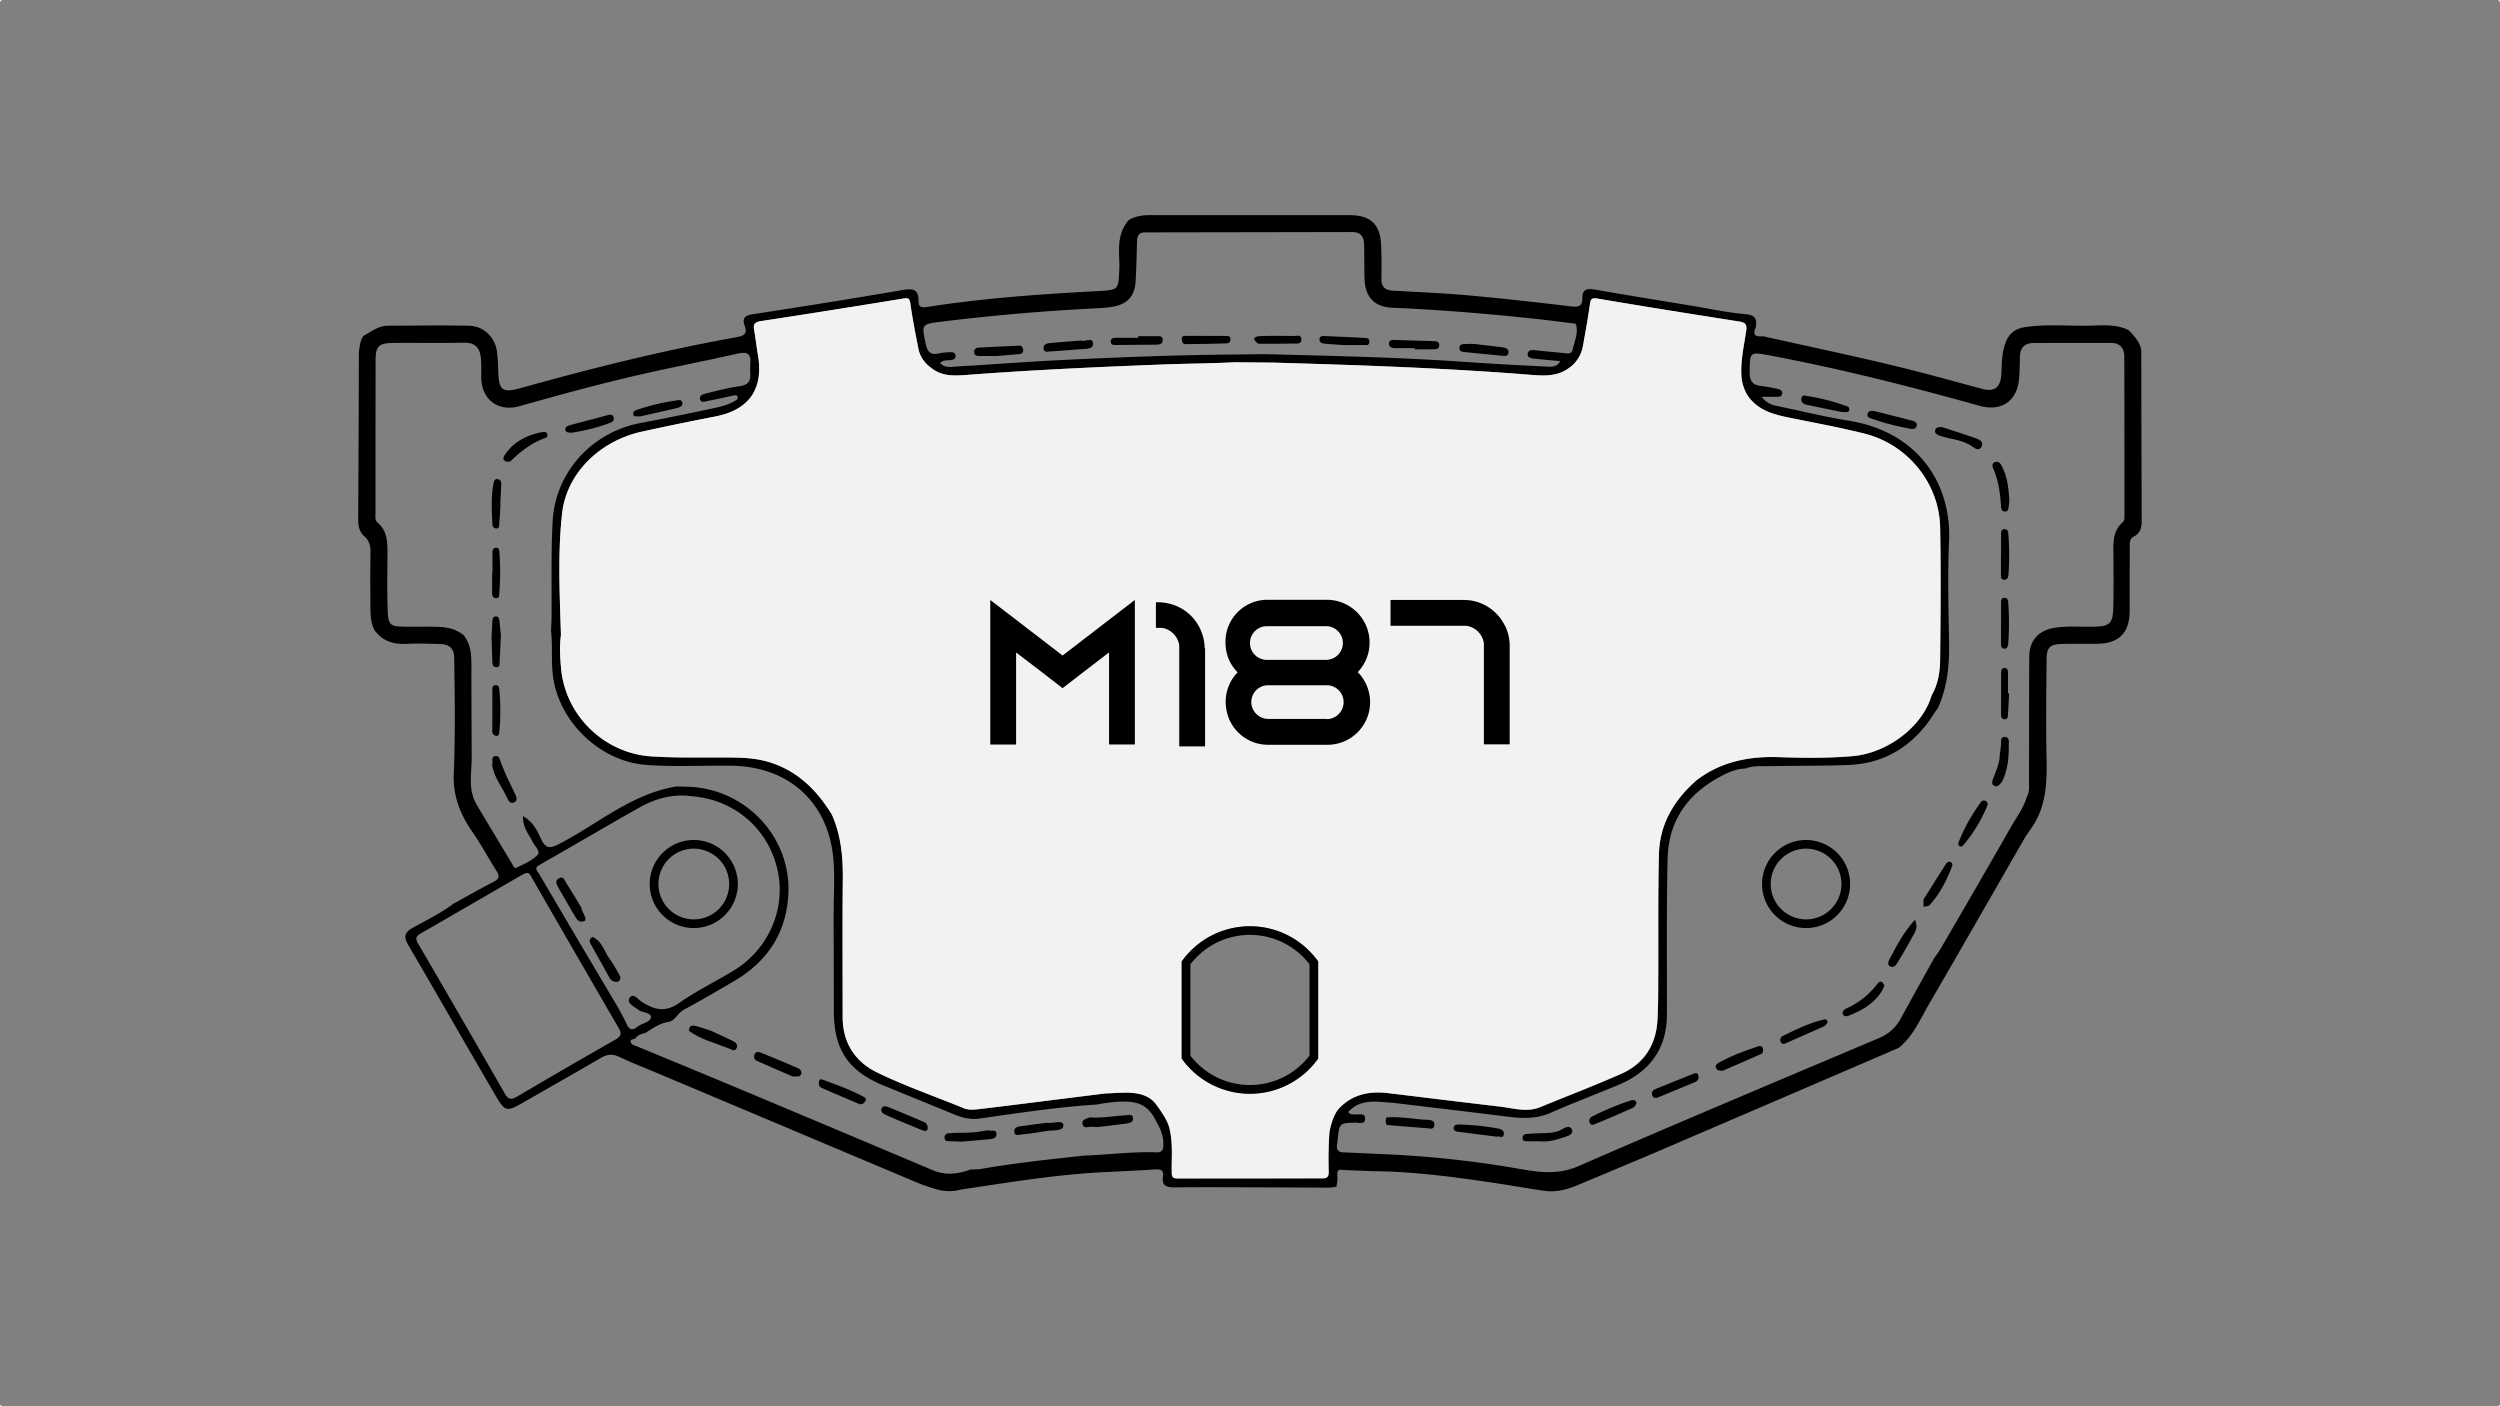 <svg xmlns="http://www.w3.org/2000/svg" viewBox="0 0 1920 1080"><rect x="0" y="0" width="1920" height="1080" fill="#808080" stroke="none"/><defs><style>.cls-1{fill:#010001;}.cls-2{fill:#f2f2f2;}</style></defs><g id="Capa_2" data-name="Capa 2"><g id="Capa_1-2" data-name="Capa 1"><path class="cls-1" d="M993.7,258.05c-8.86-.15-17.74-.23-26.59.1-8.22,1.05-.7,5.82-.7,5.82q13.73.07,27.41-.17c2.31,0,5.67.57,5.62-3.16C999.37,256.63,995.8,258.08,993.7,258.05Zm0,0c-8.86-.15-17.74-.23-26.59.1-8.22,1.05-.7,5.82-.7,5.82q13.73.07,27.41-.17c2.31,0,5.67.57,5.62-3.16C999.37,256.63,995.8,258.08,993.7,258.05Zm651.11,140c-.13-45.7-.28-82.21-.29-127.91,0-8.05-10-16.69-10-16.69-9.38-4.6-19.44-3.57-29.32-3.34-16.85.38-33.74-1.43-50.51,1.23-6.68,1.07-11.37,4.39-14.12,11.1-3.26,7.93-3.11,16.24-3.49,24.38-.52,10.66-5,14.5-15.12,11.76-23.5-6.34-47-12.91-70.62-18.53-32.35-7.69-64.89-14.57-97.36-21.81-5.17.49-8.51-.54-5.55-6.76.79-5.88.36-9.47-7.62-10.17-14.59-1.29-29-4.44-43.53-6.83-24.25-4-48.51-7.87-72.69-12.14-5.87-1-9.37,0-9.3,6.42,0,6.6-3,7.23-8.91,6.53-25.95-3.14-51.93-6-78-8.4-19.49-1.74-39.08-2.56-58.62-3.66-6.09-.33-9-3-8.84-9.33.2-8.29.1-16.61-.18-24.91-.55-16.55-7.73-23.67-24.23-23.75H882.22c-10.43,0-15.53,3.94-15.53,3.94-10.16,12.24-6.52,25.43-7.07,37.86-.67,15.48-.65,15.66-15.77,16.48-44.2,2.36-88.36,5.39-132.14,12.29-4.49.71-6.33-.4-6.3-4.76.1-9.05-4.41-9.64-12.26-8.3-38.38,6.62-76.87,12.69-115.35,18.65-6,.91-7.87,3.27-5.89,8.74,2.18,6.06-.22,7.74-6.22,8.82C509.62,269,454.44,282.81,399.6,298.13c-13.5,3.78-16.44,1.63-16.91-12.09-.17-5.26-.35-10.53-1-15.73-1.33-11.23-10.25-20-21.62-20.16-20.76-.37-41.53-.07-62.3,0-6.59,0-11.78,3.9-18,7.51-3.64,2.19-4.16,14-4.16,14q-.15,63.54-.5,127.08c0,5.11.67,9.71,5,13.42,3.39,2.93,4.52,7.11,4.44,11.78-.23,12.72-.2,25.46-.07,38.2.09,7.44-.44,15,3.21,21.94,6,8,14,10.89,23.82,10.41,8.82-.43,17.68-.13,26.53.12,6.23.2,10.61,2.77,10.74,9.89.55,29.82.93,59.63-.26,89.43-.84,17,4.92,31.63,14.53,45.35,6.62,9.45,12,19.73,18.2,29.48,2.39,3.77,2.52,6-1.93,8.33-10.5,5.42-20.76,11.27-31.12,17-9.73,7.35-20.72,12.59-31.28,18.5-6.37,3.56-7,7-3.45,13,22.11,37.89,43.86,76,66,113.85,8.82,15.08,9.08,14.92,24.35,6.15,19.16-11,38.37-21.87,57.43-33,4.68-2.73,8.75-3.49,13.94-1.08,10.74,5,21.79,9.33,32.71,13.94q98,41.26,195.87,82.56a139.55,139.55,0,0,0,17.43,5.9,35.49,35.49,0,0,0,17.1-.38c37.22-5.51,74.34-11.79,112-13.44,12.43-.63,24.87-1.15,37.27-2,4.38-.29,6.29,1.11,5.59,5.55-1.1,6.95,2.68,8.3,8.68,8.25,21.87-.18,43.74-.08,65.62,0q27,.08,54,.25l4.83-.73a25.8,25.8,0,0,0,.78-9c-.4-3.16,1-4.74,4.39-3.84l23.48.91c28.78.22,57.23,3.88,85.64,7.95,15,2.15,30,4.84,45,7.07,9,1.33,17.54-.73,25.84-4.21,18.25-7.7,36.54-15.31,54.82-23q51.21-22,102.45-44,44.77-19.23,89.51-38.53c11.18-8.92,16.5-22,23.39-33.8,24.56-42.23,48.78-84.67,73.17-127,1.5-2.59,3.33-5,5-7.5,11.63-16.26,12.41-34.78,12-53.87-.57-25.2-.19-50.41,0-75.61,0-9.83,2.42-12.19,12.34-12.44,8.84-.23,17.73,0,26.59-.11,16.68-.2,24.83-8.44,24.88-25.18.07-15.79-.07-31.57.12-47.35,0-3.45-.8-7.89,3-9.77C1644.85,409,1644.83,403.69,1644.81,398ZM722.59,247.09q60.18-7.41,120.73-10.38a83.64,83.64,0,0,0,12.34-1.36c10.43-2.15,15.7-8,16.45-18.85.7-10.21.8-20.45,1.11-30.7.14-3.92.93-7.3,5.86-7.32l158.75-.28c7.05-.12,9.56,3.13,9.76,9.18.3,8.86.1,17.73.37,26.58.39,14,7.41,21.8,21.33,22.38,36.79,1.58,73.47,4.59,110.06,8.55,9.34,1,18.66,2.21,28,3.36,1.06.14,2.86.28,3,.82,2,6.72-1.13,12.89-2.5,19.22-.93,4.34-4.5,3.06-7.45,2.78-7.17-.68-14.32-1.3-21.47-2.09-2.38-.25-4.94-.32-5.54,2.22-.81,3.51,2.36,3.93,4.76,4.21,6.42.75,12.87,1.25,20.26,1.95-3.06,5-7.19,4.32-10.73,4.16-20.73-1-41.46-2.1-62.15-3.55-51.41-3.61-102.9-4.65-154.38-6l-19.76.27c-46.82.31-93.57,2.13-140.32,4.49-25.43,1.28-50.83,3.31-76.25,4.71-4.13.23-8.9,1.64-12.84-2.75,3-2.56,5.88-1.76,8.51-2.18,1.8-.28,3.29-1,3.41-2.94.13-2.7-2.09-3.09-4-3.06a45.19,45.19,0,0,0-9.07.95c-6.45,1.48-8.73-1.7-9.92-7.47C707.82,249.17,707.64,248.93,722.59,247.09ZM472.77,798.33q-38.17,21.79-76.09,44.09c-4.51,2.64-6.61,1.59-9.07-2.7q-33-57.57-66.42-114.91c-2.13-3.64-2.17-5.58,1.76-7.85,25.43-14.55,50.74-29.3,76.11-44,1.68-1,3.42-1.76,4.95-2.54,2.71-.24,3.26,1.58,4.26,3.34Q441.5,731.59,475,789.26C477.51,793.65,477.24,795.78,472.77,798.33Zm8.56-11.75c-1.78-4-4-7.8-6-11.67Q458.45,746.44,441.6,718c-9.26-15.69-18.44-31.4-27.71-47.07-1.38-2.31-3.82-4.23.23-6.54,25.6-14.63,51-29.54,76.68-44.07,12.47-7.07,25.87-10.8,40.43-8.82,32.26,2.5,58,24.14,65.59,55.24,7.37,30.08-6,62-33.21,78.58-13.92,8.48-28.76,15.64-42.06,25-10.61,7.47-19.13,5.19-28.59-.85-2.88-1.83-6.67-7.38-9.45-3-2.54,4,3.46,6.42,6.59,8.95s10,2,9.78,5.84-6.94,4.51-10.31,7.27C485.91,791.51,483.35,791.11,481.33,786.58ZM888.14,885c-18.79-.66-37.45,1.88-56.2,2.56-26.39,2.9-52.8,5.64-79,10.28a52,52,0,0,1-7.4.3c-9.58,3.53-19.2,4.76-29,.65q-62.22-26.25-124.44-52.41-51.49-21.6-103.13-42.87c-1.85-.75-3.91-1.1-4.47-3-.94-3.09,2.66-1.78,3.7-3.29,1.82-2.6,5-3.15,7.84-4.15,5.5-3.44,10.54-7.25,17.56-8.28,4.69-.7,7-6.9,11.71-9.41,13.17-7,26-14.59,38.9-22.17,25.41-15,39.83-37.06,41.26-66.79,2.12-43.95-33.28-81.18-77.77-82.21L519.5,604c-34.16,5.55-59.89,28.42-89.26,43.74-7.28,3.81-11,4.74-14.85-3.69-2.85-6.21-6-12.94-13.74-17.27-.3,8.67,4.51,13.94,7.47,19.9,1.66,3.31,6.35,7.28,3.57,10.07-4.3,4.31-10.44,7-16.11,9.67-1.78.85-2.78-2.13-3.74-3.76-8.94-14.92-18-29.79-26.8-44.77-7-11.81-3.57-24.78-3.79-37.32-.08-22.84-.25-45.68-.2-68.51,0-8.63-.2-17.08-6-24.22-6.09-5.05-13.37-6.33-20.94-6.47-8-.15-16.05,0-24.07-.06-11.47-.15-12.92-1.17-13.3-12.88-.5-14.65-.23-29.32-.18-44,0-8.43-.2-16.71-7.34-22.8-2.49-2.13-1.84-5.07-1.84-7.75q0-58.55.06-117.07c0-10.83,2.5-13.32,13.17-13.42,18.28-.18,36.56.2,54.82-.2,8.6-.18,12.14,4.21,12.89,11.76.5,4.92.22,9.94.28,14.92.24,17.11,13,26.76,29.66,22,31.08-8.78,62.23-17.3,93.72-24.48,24.48-5.57,49.18-10.3,73.68-15.85,7.46-1.68,10.27.32,9.58,7.83a65.68,65.68,0,0,0,0,8.3c.22,5.74-2.38,8.13-8.25,8.93-8.72,1.22-17.3,3.48-25.86,5.59-2.23.57-5.52,1.66-4.39,4.86.93,2.63,4,1.16,5.85.83,6.52-1.13,13-2.68,19.43-4.08,1.34-.28,2.89-.63,3.46,1s-.82,2.34-2,3.06c-5.82,3.41-12.34,4.79-18.79,6.15-17.82,3.78-35.64,7.45-53.52,10.81-37.46,7-65.68,37.62-67.74,75.62-1.33,24.57-.62,49.25-.85,73.88,0,3.31-.27,6.62-.4,9.91,1.23,11,.17,22,1.28,33.1,3.61,35.86,35.71,67.46,71.8,70.12,21.85,1.61,43.71.32,65.54.62,44.21.59,74.8,28.47,78.29,72.36,1.08,13.72.15,27.61.15,41.41,0,24.83.16,49.66.15,74.5,0,29.6,10.82,46.07,38.15,57.33,18.06,7.45,36.19,14.73,54.24,22.17,6.22,2.56,12.52,4.14,19.27,3.24,29.91-4.24,59.76-8.85,89.93-10.75,8-1.51,16.15-2.64,24.33-2.21,9,.48,15.32,3.64,20.34,12.61,3.89,7,7.17,13,6.79,21C893.26,883.58,892.15,885.14,888.14,885ZM1021,869.48a292.82,292.82,0,0,0-.58,29.78c.1,4.23-.63,5.84-5.19,5.77l-110.08.07c-3.13,0-5.18,0-5.26-4.14-.25-12.14,1.18-23.78-2.11-35.67-1.93-7-10.63-18-10.63-18-6.14-7.47-16.4-8.44-26.09-8-4.15.17-8.29.37-12.43.55Q815,844,781.27,848.24c-10.13,1.26-20.28,2.56-30.42,3.69-4.09.45-8.25.58-12.08-1.43-21.7-8.81-43.89-16.6-64.94-26.76-17-8.18-26.61-22.85-26.61-42.59,0-35.41-.24-70.82.11-106.21.17-17.05-1.41-33.62-8.41-49.35C627.13,606.43,612,591.45,589.64,585c-9.2-2.64-18.51-3.11-27.93-3.21-20.49-.23-41,.48-61.45-.86-36.21-2.38-66-31.37-69.3-67.59-.77-8.54-1.24-17.08-.1-25.65-.92-31.25-2.58-62.6.94-93.72,3.46-30.35,28.71-55.25,61-62.4,18.86-4.17,37.81-8,56.77-11.73,25.86-5,37.12-21.28,32.56-47.28-1.1-6.27-1.71-12.61-2.88-18.86-.81-4.41.15-6.29,5.09-7.05q54.49-8.28,108.86-17.25c3.57-.56,5.32-1,6,3.64,1.64,11.76,3.94,23.42,6.25,35.06,1.88,9.53,9.8,14.44,9.8,14.44,8.56,7.13,19.16,6,29.4,5.27,49.71-3.74,99.51-6,149.3-7.9,18.27-.7,36.56-.76,54.82-1.68l29.21.27c65.59,1.91,131.19,4.09,196.63,9.3,10.43.83,21,1.76,30.35-5.11a26,26,0,0,0,10.82-17c1.87-10.63,3.84-21.24,5.33-31.9.59-4.28,1.5-5.23,6.21-4.41,35.94,6.12,71.93,11.84,108,17.49,4.61.72,6.61,1.72,5.81,7.19-1.73,11.73-4.49,23.42-3.63,35.43a33.81,33.81,0,0,0,4.38,13.73c8.26,12.63,21.5,15.4,34.91,18.1,18.39,3.71,36.87,7.15,55.06,11.67,33.25,8.27,57.58,38.14,58.23,72.12.65,33.78.35,67.59,0,101.37-.08,9.54-1.51,19.11-6.55,27.62-6.89,23.85-33.65,44.36-60.81,46.69-18.77,1.61-37.58,1.4-56.35.76-23.08-.78-44.45,3.4-63.2,17.62-17.29,15.05-28.45,33.59-29.05,56.81-.8,31.53-.35,63.1-.53,94.65,0,11.06,0,22.15-.64,33.2-1.13,19-10.42,33.21-27.82,40.93-20.42,9-41.35,17-62,25.51-10.45,4.31-20.74.88-31-.33-29.09-3.41-58.18-7-87.27-10.51-14.14-1.37-26.84,1.43-36.87,12.42C1022.94,857.68,1021,869.48,1021,869.48Zm610.57-473.36c0,1.6-.07,3.83-1,4.66-8.64,7.35-7.46,17.21-7.43,26.89.07,13,.18,26-.13,39-.32,12.29-2.75,14.37-14.79,14.65-9.94.23-19.92-.73-29.85.77-12.66,1.91-19.79,9.56-19.88,22.35-.2,31.57-.11,63.13-.23,94.7,0,4.37.57,8.9-1.7,13-2.46,8.28-7.65,15.13-11.85,22.48Q1517.61,682,1490.17,729c-1.36,2.34-3.07,4.45-4.64,6.68-8.56,15.45-17.23,30.87-25.66,46.39a33,33,0,0,1-16.81,15.18c-77,32.6-154.18,64.93-230.85,98.36-15.3,6.67-29.41,4.81-44.39,2.23a799.6,799.6,0,0,0-106.26-11.49l-28.61-1.3c-5.43.17-6.86-2-6-6.82.2-1.08.3-2.18.4-3.28,1.3-12.45,1.3-12.3,13.52-12.77,2.74-.1,7.8,1.95,7.5-3.44-.23-4.23-4.61-2.61-7.38-2.85-1.87-.16-3.9.49-5.62-1.87,9.82-10.67,22.4-7.77,34.51-7.06,29.57,3.56,59.15,7,88.69,10.71,11.13,1.42,21.79,1.58,32.45-3.09,17.15-7.52,34.69-14.17,52-21.4,24-10.08,37.16-27.71,37.19-54.32.07-39.82-.4-79.65.52-119.45.7-30.54,17-51.68,44-64.78,4.94-2.4,10.16-4.36,15.83-4.39,5.77-2.38,11.88-1.72,17.86-1.83,20.13-.37,40.29-.17,60.39-.87,29.66-1,51.58-15.46,67.06-40.33.7-1.13,1.57-2.16,2.36-3.24,7.41-16.25,9-33.38,8.65-51-.43-25.75-1.11-51.54,0-77.24,2-44.74-24.28-84.29-77.38-92.7-18.52-2.95-36.76-7.55-55.15-11.33a18,18,0,0,1-11.43-6.95c4.77,0,8.5,0,12.21,0,1.78,0,3.39-.47,3.62-2.54s-1.41-3-3-3.36a107.45,107.45,0,0,0-13-2.38c-6.34-.64-9-3.43-9-10.18.16-16.22-.12-16.22,15.71-13.26,54.3,10.21,107.79,23.84,161,38.67,16.5,4.59,28.59-3.59,30.15-20.56.54-5.77.57-11.6.72-17.41.2-6.73,3.61-10.28,10.31-10.29q29.91-.13,59.82-.05c6.87,0,10,4.14,10,10.64Q1631.63,335.08,1631.58,396.12ZM966.41,264q13.73.07,27.41-.17c2.31,0,5.67.57,5.62-3.16-.07-4-3.64-2.56-5.74-2.59-8.86-.15-17.74-.23-26.59.1C958.89,259.2,966.41,264,966.41,264Z"/><path class="cls-2" d="M1490,405.09c-.65-34-25-63.85-58.23-72.12-18.19-4.52-36.67-8-55.06-11.67-13.41-2.7-26.65-5.47-34.91-18.1a33.81,33.81,0,0,1-4.38-13.73c-.86-12,1.9-23.7,3.63-35.43.8-5.47-1.2-6.47-5.81-7.19-36-5.65-72-11.37-108-17.49-4.71-.82-5.62.13-6.21,4.41-1.49,10.66-3.46,21.27-5.33,31.9a26,26,0,0,1-10.82,17c-9.36,6.87-19.92,5.94-30.35,5.11-65.44-5.21-131-7.39-196.63-9.3l-29.21-.27c-18.26.92-36.55,1-54.82,1.68-49.79,1.9-99.59,4.16-149.3,7.9-10.24.77-20.84,1.86-29.4-5.27,0,0-7.92-4.91-9.8-14.44-2.31-11.64-4.61-23.3-6.25-35.06-.65-4.65-2.4-4.2-6-3.64q-54.39,8.88-108.86,17.25c-4.94.76-5.9,2.64-5.09,7.05,1.17,6.25,1.78,12.59,2.88,18.86,4.56,26-6.7,42.25-32.56,47.28-19,3.7-37.91,7.56-56.77,11.73-32.28,7.15-57.53,32.05-61,62.4-3.52,31.12-1.86,62.47-.94,93.72-1.14,8.57-.67,17.11.1,25.65,3.26,36.22,33.09,65.21,69.3,67.59,20.47,1.34,41,.63,61.45.86,9.42.1,18.73.57,27.93,3.21,22.35,6.46,37.49,21.44,49.28,40.6,7,15.73,8.58,32.3,8.41,49.35-.35,35.39-.1,70.8-.11,106.21,0,19.74,9.66,34.41,26.61,42.59,21,10.16,43.24,18,64.94,26.76,3.83,2,8,1.88,12.08,1.43,10.14-1.13,20.29-2.43,30.42-3.69Q815,844,848.64,839.77c4.14-.18,8.28-.38,12.43-.55,9.69-.4,19.95.57,26.09,8,0,0,8.7,11.06,10.63,18,3.29,11.89,1.86,23.53,2.11,35.67.08,4.12,2.13,4.19,5.26,4.14l110.08-.07c4.56.07,5.29-1.54,5.19-5.77a292.82,292.82,0,0,1,.58-29.78s1.93-11.8,6.89-17.65c10-11,22.73-13.79,36.87-12.42,29.09,3.52,58.18,7.1,87.27,10.51,10.31,1.21,20.6,4.64,31,.33,20.65-8.52,41.58-16.46,62-25.51,17.4-7.72,26.69-21.92,27.82-40.93.67-11,.59-22.14.64-33.2.18-31.55-.27-63.12.53-94.65.6-23.22,11.76-41.76,29.05-56.81,18.75-14.22,40.12-18.4,63.2-17.62,18.77.64,37.58.85,56.35-.76,27.16-2.33,53.92-22.84,60.81-46.69,5-8.51,6.47-18.08,6.55-27.62C1490.34,472.68,1490.64,438.87,1490,405.09ZM1012.35,813l-.65.88a64.32,64.32,0,0,1-103.5,0l-.65-.88V738.35l.65-.88a64.32,64.32,0,0,1,103.5,0l.65.89Z"/><path class="cls-1" d="M1323.07,822.32c-3,0-4.34-.35-5-1.75-.93-1.86,0-3.32,1.49-4.16,9.84-5.52,20.34-9.49,31-12.92,1.24-.4,2.83-.23,3.25,1.56s.47,3.61-1.26,4.38C1342.33,814,1332,818.43,1323.07,822.32Z"/><path class="cls-1" d="M1477.24,690.82c5.56-8.82,11.09-17.66,16.72-26.45.84-1.32,1.87-3,3.82-2.44a2.46,2.46,0,0,1,1.38,3.44c-4.18,10.81-9.32,21.11-17.22,29.74-.93,1-3.09.89-4.67,1.29Z"/><path class="cls-1" d="M1304.43,827c.29,2.42-1.37,3.51-3.16,4.27-8.85,3.74-17.73,7.39-26.6,11-2,.84-4.36,2-5.65-.81-1.15-2.52.48-4.35,2.64-5.24,9.65-3.94,19.38-7.69,29-11.58C1303.17,823.64,1304.34,824.35,1304.43,827Z"/><path class="cls-1" d="M1470.71,706.32c2.87,6.53-.44,10.15-2.38,13.86-3.55,6.79-7.58,13.33-11.53,19.9-1,1.69-2.74,3-4.81,2.29-2.44-.89-2-3.38-1.22-4.93C1456.3,726.85,1461.79,716.2,1470.71,706.32Z"/><path class="cls-1" d="M1256.84,847.08a6.19,6.19,0,0,1-4,4.27c-9,4-18,7.9-27.09,11.63-1.5.62-3.91,1.85-4.94-.84-.79-2.1.4-3.91,2.2-4.8a211.51,211.51,0,0,1,29.51-12.22C1254.24,844.57,1256.36,844.78,1256.84,847.08Z"/><path class="cls-1" d="M1447.25,757a49.33,49.33,0,0,1-2.28,4.6c-5.93,9.25-14.93,14.4-24.82,18.29-1.53.6-3.68,1.06-4.54-.54-1-1.9,0-3.78,2.09-4.68A61.81,61.81,0,0,0,1442,755.38c.76-1,2.11-2.1,3.54-1C1446.28,754.92,1446.64,756.05,1447.25,757Z"/><path class="cls-1" d="M1149.9,873c-10.23-1.28-19.78-2.41-29.3-3.72-1.76-.24-4.33-.51-4.13-3.09s2.64-2.57,4.49-2.55a191.54,191.54,0,0,1,29.55,3.07c2.55.43,5.1,1.68,4.32,4.86S1150.94,872,1149.9,873Z"/><path class="cls-1" d="M1403.55,784.78a6.12,6.12,0,0,1-3.88,4l-27.26,12c-1.77.77-3.77,1.83-4.87-.79a3.27,3.27,0,0,1,1.55-4.3c10.12-5,20.28-10,31.38-12.61C1401.78,782.7,1403.28,782.81,1403.55,784.78Z"/><path class="cls-1" d="M1065.05,864c-1.16-1.88-.93-3.83-.32-5.8,10.78-1,21.36,1.53,32.08,1.85,2.56.08,5.21.94,4.77,4.31s-3.41,2.26-5.29,2.14C1085.87,865.78,1075.46,864.84,1065.05,864Z"/><path class="cls-1" d="M1182.79,876.47c-3.93,0-7,0-10,0-1.65,0-3.39,0-3.46-2.42,0-2,1.11-3,3-3.16,3.56-.27,7.12-.51,10.69-.59,6-.13,12.08,0,17.52-3.49,2.08-1.31,5.22-2.35,6.55.37,1.75,3.56-1.86,4.82-4.26,5.66C1196.07,875.21,1189.21,877.28,1182.79,876.47Z"/><path class="cls-1" d="M1543.14,384.1a27.13,27.13,0,0,1-.38,4.51c-.4,1.72-.17,4.21-2.92,4.21-2.56,0-2.95-2-3.07-4-.62-9.88-1.84-19.62-5.89-28.8-.76-1.72-1.32-4,1-5s4.08.22,5.27,2.47C1541.53,365.69,1542.63,374.62,1543.14,384.1Z"/><path class="cls-1" d="M1537.62,600.35c-1.81,2-3.75,5-6.6,2.77-2-1.57-.57-4.44.35-6.81,2.16-5.54,4.55-11.07,4.48-17.21.3-2.15.64-4.29.91-6.45.33-2.55-1-6.67,2.7-6.71,4.28-.05,3.23,4.45,3.27,7.15C1542.89,582.49,1541.72,591.71,1537.62,600.35Z"/><path class="cls-1" d="M1465.06,328.89a182.3,182.3,0,0,1-27-7.17c-1.8-.65-4.18-1.07-3.83-3.44.4-2.77,3-3.11,5.17-2.58,9.84,2.37,19.63,4.91,29.43,7.42,2,.52,3.8,1.73,3.14,4C1471.23,329.76,1468.88,329.81,1465.06,328.89Z"/><path class="cls-1" d="M1543,532.54c-.28,5.48-.52,11-.87,16.42-.1,1.6-.2,3.49-2.53,3.44-2.08,0-2.79-1.54-2.79-3.34q0-16.47.1-32.93a2.88,2.88,0,0,1,2.19-3.1c2-.29,3,1.24,3,3.05.09,5.48,0,11,0,16.45Z"/><path class="cls-1" d="M1536.8,478.75c0-5.23,0-10.46,0-15.68,0-1.66.14-3.63,2.19-3.89,2.48-.33,3.24,1.53,3.35,3.65a226.06,226.06,0,0,1,0,31.34c-.17,2-.73,4.18-3.19,4s-2.36-2.63-2.38-4.53c0-4.95,0-9.9,0-14.86Z"/><path class="cls-1" d="M1491.5,328c8.83,2.9,17.69,5.68,26.46,8.77,2.56.9,5.48,2.73,4,6.05-1.62,3.54-4.56,2.1-6.84.4-7.32-5.51-16.42-5.67-24.67-8.36-2.28-.74-4.61-1.7-4.29-4.14C1486.46,328,1489.08,328,1491.5,328Z"/><path class="cls-1" d="M1415.16,316.57c-9.11-1.88-18.5-3.75-27.86-5.76-2.29-.5-4.13-1.87-3.83-4.57.4-3.52,2.83-2.29,5-2a152.09,152.09,0,0,1,27.88,7.05c1.76.59,4.25.95,3.87,3.43C1419.77,317.49,1417.15,316.11,1415.16,316.57Z"/><path class="cls-1" d="M1536.81,425.56c0-5.23,0-10.46,0-15.68,0-1.72.38-3.42,2.56-3.49s2.9,1.46,3,3.21a212.85,212.85,0,0,1,.09,32.14c-.17,2.12-1.38,3.78-3.73,3.45-2.14-.31-2-2.31-2-3.94,0-5.23,0-10.46,0-15.69Z"/><path class="cls-1" d="M378.21,439.86c0-5.25,0-10.5,0-15.76,0-1.8.73-3.39,2.73-3.44,2.22-.06,2.49,1.78,2.6,3.48a202,202,0,0,1-.09,31.5c-.13,1.52.28,3.59-2.17,3.72s-3.32-1.52-3.32-3.73c0-5.25,0-10.51,0-15.77Z"/><path class="cls-1" d="M389.83,354.68c-4.74-.93-3.28-3.72-1.67-6,7-10.07,17.34-14.81,29-17a3.25,3.25,0,0,1,2.8.92c.7,1.16.64,3.19-.7,3.64-10.69,3.55-19.2,10.28-27.16,17.93C391.62,354.6,390.58,354.51,389.83,354.68Z"/><path class="cls-1" d="M384.41,387c-.31,5.25-.58,10.5-1,15.74-.09,1.29,0,3-1.88,3.13a3,3,0,0,1-3.32-3c-.6-10.5-1.16-21,.74-31.43.31-1.67,1-4.1,3.7-3.4,1.91.49,2.36,2.3,2.3,4-.17,5-.5,9.95-.77,14.93Z"/><path class="cls-1" d="M384.7,487.59c-.32,6.84-.55,13.67-1,20.49-.11,1.63.6,4.31-2.42,4.31s-3.09-2.5-3.17-4.71c-.23-6-.41-12-.61-18.05.23-4.36.45-8.72.69-13.08.1-1.83.81-3.24,2.88-3.14,1.62.08,2.26,1.31,2.42,2.79Q384.09,481.9,384.7,487.59Z"/><path class="cls-1" d="M439.16,332.31c-1.74-.21-4.62.37-5-2.4-.28-2.1,2.09-3,4-3.51,9.56-2.56,19.14-5,28.7-7.62,2.12-.57,4.05-.46,4.52,2,.43,2.23-1.13,3.39-3.18,4.12A148.09,148.09,0,0,1,439.16,332.31Z"/><path class="cls-1" d="M491.49,319.85c-2.31-.56-4.93,1-5.18-2.08-.16-1.92,1.54-2.57,3.23-3.13a161.57,161.57,0,0,1,28.84-6.94c2.14-.3,5-1.29,5.63,1.51.53,2.39-1.9,3.7-4.2,4.22C510.18,315.63,500.54,317.8,491.49,319.85Z"/><path class="cls-1" d="M1086.45,267.36c-5.25,0-10.49.07-15.74,0-2.1-.05-3.92-1.16-4-3.42-.1-2.67,2.11-2.9,4.11-2.85q15.33.39,30.66.91c2,.07,4,.58,3.86,3.23-.12,2.47-1.72,3.1-4,3.06-5-.09-9.95,0-14.92,0Z"/><path class="cls-1" d="M926.19,258c5,0,9.91,0,14.86,0,1.86,0,4-.29,3.94,2.74-.06,2.16-1.45,2.94-3.18,3-10.44.28-20.87.53-31.31.57-2.4,0-2.93-2.39-2.89-4.25,0-2.27,2.14-2.1,3.73-2.12,4.95-.05,9.9,0,14.85,0Z"/><path class="cls-1" d="M1132.26,264.16c8.16,1,15,1.7,21.88,2.62,2.24.3,4.69,1.19,4.39,4-.32,3.14-3.13,2.61-5.22,2.42-9.36-.85-18.71-1.81-28.06-2.77-2.19-.23-4.66-.26-4.37-3.56.25-2.81,2.56-2.54,4.36-2.66C1128,264,1130.76,264.16,1132.26,264.16Z"/><path class="cls-1" d="M874.19,258.18h14.09c2.2,0,4.78-.37,4.69,3-.08,2.93-2.28,3.47-4.64,3.5q-15.78.17-31.54.28c-1.69,0-3.49,0-3.71-2.25-.26-2.65,1.58-3.27,3.7-3.28,5.8-.05,11.6,0,17.41,0Z"/><path class="cls-1" d="M765.83,273.4c-5.75,0-9.87,0-14,0-1.84,0-3.37-.54-3.66-2.48a3.23,3.23,0,0,1,3.24-3.92c10.42-.61,20.85-1.06,31.28-1.52,2-.09,2.87,1.18,3.06,3.07.27,2.62-1.32,3.27-3.48,3.44C776.26,272.5,770.25,273,765.83,273.4Z"/><path class="cls-1" d="M830.29,261.52c2.76,1.37,8.85-3,9.17,2.25.28,4.74-6,4.09-10,4.43q-11.52,1-23,1.73c-2,.13-4.8,1-5-2.48-.16-2.94,2.33-3.71,4.45-3.92C813.85,262.72,821.82,262.19,830.29,261.52Z"/><path class="cls-1" d="M1032.16,265c-4-.27-9.52-.56-15-1.05-2-.17-4-1-3.8-3.45.2-2.81,2.63-2.46,4.43-2.39,9.91.38,19.81.87,29.72,1.39,1.86.09,4.08-.05,4.14,2.78.08,3.77-2.92,2.56-4.76,2.65C1042.48,265.14,1038.06,265,1032.16,265Z"/><path class="cls-1" d="M388.61,595.22c2.37,4.94,4.77,9.87,7.1,14.82,1,2.06,1.83,4.58-.45,6-2.92,1.77-4.68-.75-5.68-3-3.83-8.58-10.24-16-11.64-25.7.92-2.26-1.3-6.24,2.53-6.71,3.39-.41,3.49,3.34,4.46,5.71C386.15,589.29,387.38,592.25,388.61,595.22Z"/><path class="cls-1" d="M546.09,791.68c5.47,2.53,11,5,16.38,7.6,2.33,1.13,4.64,2.88,3.2,5.76s-3.95,1-5.79.22c-10.39-4.2-21.48-6.8-30.76-13.52,0-4.79,3.09-4.42,6.2-3.55C539,789.2,542.51,790.5,546.09,791.68Z"/><path class="cls-1" d="M378.12,545c0-5.22,0-10.45,0-15.67,0-1.77.58-3.27,2.82-3.11,1.71.12,2.31,1.35,2.46,2.77a165.61,165.61,0,0,1,0,33.76c-.14,1.41-.83,2.78-2.61,2.32a3.37,3.37,0,0,1-2.75-3.58C378.15,556,378.11,550.46,378.12,545Z"/><path class="cls-1" d="M608.83,826.76c-8.34-3.61-18-7.73-27.52-12-2.1-.92-2.62-2.85-1.85-4.88.93-2.48,3.29-2.08,4.95-1.42q14.19,5.68,28.2,11.81c1.72.75,3.43,2.28,2.71,4.57C614.52,827.42,612.19,826.51,608.83,826.76Z"/><path class="cls-1" d="M631.26,829c11.07,4.09,22.24,8,32.64,13.7a2,2,0,0,1,.74,2.84c-1.1,1.74-2.79,3.1-4.84,2.26q-14.47-6-28.8-12.3c-2-.87-2.44-2.87-2-4.93C629.2,829.37,629.88,828.62,631.26,829Z"/><path class="cls-1" d="M758.85,868c2.06,1.27,6.35-1.43,6.42,2.94.06,3.5-3.28,3.81-6.06,4.06-6.77.6-13.55,1.16-20.32,1.74l-9.83-.3c-1.63-.06-3.41.06-3.6-2.26a3.2,3.2,0,0,1,3.25-3.83c2.72-.22,5.46-.37,8.19-.35A107.71,107.71,0,0,0,758.85,868Z"/><path class="cls-1" d="M712.45,866.49c-.15,2.64-2.23,2.27-4.07,1.53-9.39-3.82-18.78-7.66-28-11.74-1.83-.8-4.45-2.32-3.33-4.92s3.87-1.64,5.8-.86c8.89,3.59,17.72,7.36,26.55,11.11A4.74,4.74,0,0,1,712.45,866.49Z"/><path class="cls-1" d="M1506.17,650.13c-2.48-.26-2.46-2.09-1.86-3.63a141.76,141.76,0,0,1,16.88-30.29,2.8,2.8,0,0,1,3.57-1.2,2.89,2.89,0,0,1,1.62,3.49,115.12,115.12,0,0,1-18.76,30.88C1507.3,649.76,1506.66,649.88,1506.17,650.13Z"/><path class="cls-1" d="M449.55,706.9c-3.37,1.92-5.7.67-7.49-2.41-4.44-7.62-9-15.18-13.3-22.86-1.34-2.38-2.84-5.36.64-7.17s4.19,1.66,5.39,3.54c4,6.25,7.79,12.63,11.66,19C446.8,700.49,450,703.12,449.55,706.9Z"/><path class="cls-1" d="M474.58,754c-3.44.47-5.51-1.06-7.13-4.11-4.46-8.4-9.2-16.65-13.83-25-1.28-2.3-.86-4.09,1.56-5.31,7.34,3.34,8.85,11.23,13.12,17a93.46,93.46,0,0,1,6.39,10.4C475.94,749.28,478.05,751.77,474.58,754Z"/><path class="cls-1" d="M837,858.15c9.37.76,18.57-1.16,27.85-1.67,1.92-.11,4.89-1.11,5.3,2.12s-2.48,3.93-4.9,4.26c-7.32,1-14.67,1.81-22,2.69-1.6-.06-3.22,0-4.81-.19-2.47-.24-6.11,1.78-7-1.72C830.41,859.77,834.28,859.17,837,858.15Z"/><path class="cls-1" d="M804.09,862.28c4.34.81,12.3-2.53,12.56,1.64.32,5.23-7.65,3.81-12.19,4.6-6.8,1.19-13.66,2.11-20.52,2.85-1.84.19-4.88,1.24-5-2.38-.12-2.91,2.31-3.65,4.47-4C790.21,864,797.08,863.19,804.09,862.28Z"/><path class="cls-1" d="M532.82,712.76a33.82,33.82,0,1,1,33.81-33.82A33.86,33.86,0,0,1,532.82,712.76Zm0-61A27.16,27.16,0,1,0,560,678.94,27.19,27.19,0,0,0,532.82,651.78Z"/><path class="cls-1" d="M1387.08,712.76a33.82,33.82,0,1,1,33.81-33.82A33.86,33.86,0,0,1,1387.08,712.76Zm0-61a27.16,27.16,0,1,0,27.16,27.16A27.19,27.19,0,0,0,1387.08,651.78Z"/><path class="cls-1" d="M1011.7,737.5a64.32,64.32,0,0,0-103.5,0l-.65.88V813l.65.88a64.32,64.32,0,0,0,103.5,0l.65-.88V738.39Zm-6,73.23a57.64,57.64,0,0,1-91.49,0V740.56a57.64,57.64,0,0,1,91.49,0Z"/><rect class="cls-2" x="1919" y="1079" width="1" height="1"/><rect class="cls-2" width="1" height="1"/><rect class="cls-2" y="1079" width="1" height="1"/><rect class="cls-2" x="1919" width="1" height="1"/></g><g id="Capa_3" data-name="Capa 3"><path d="M871.57,460.77v111H851.75V501.06L832.24,516,816.06,528.5,799.88,516l-19.51-14.91V571.8H760.54v-111L780.37,476l35.69,27.44L851.75,476Z"/><path d="M925.5,497.73v75.5H905.67V495.67a15.8,15.8,0,0,0-13.48-13.48h-4.45V462.52H892v.16a35.35,35.35,0,0,1,29.5,19.82,42.36,42.36,0,0,1,2.7,7.46,33.41,33.41,0,0,1,.95,8.09Z"/><path d="M1043,516.45A32.75,32.75,0,0,1,1019.55,572H974a32.59,32.59,0,0,1-30.14-20,34.5,34.5,0,0,1-2.54-12.85,32.65,32.65,0,0,1,9.2-22.84,31.28,31.28,0,0,1-6.82-10,34.41,34.41,0,0,1-2.53-12.84,32.2,32.2,0,0,1,32-32.84h46.47a32.88,32.88,0,0,1,23,55.68Zm-24.27-9.68a12.94,12.94,0,0,0,.47-25.85H972.44a12.93,12.93,0,0,0,.32,25.85h46Zm.16,45.52a13.06,13.06,0,0,0,13-13,12.92,12.92,0,0,0-12.21-13H973.24A12.89,12.89,0,0,0,961,539.13a13.06,13.06,0,0,0,13,13h45.52Z"/><path d="M1155.8,480.44a34.6,34.6,0,0,1,3.64,15.54v75.66h-19.82V494.08a15.81,15.81,0,0,0-13.49-13.48h-58.21V460.77h56.31a34.51,34.51,0,0,1,15.55,3.65,35.27,35.27,0,0,1,16,16.18Z"/></g></g></svg>
